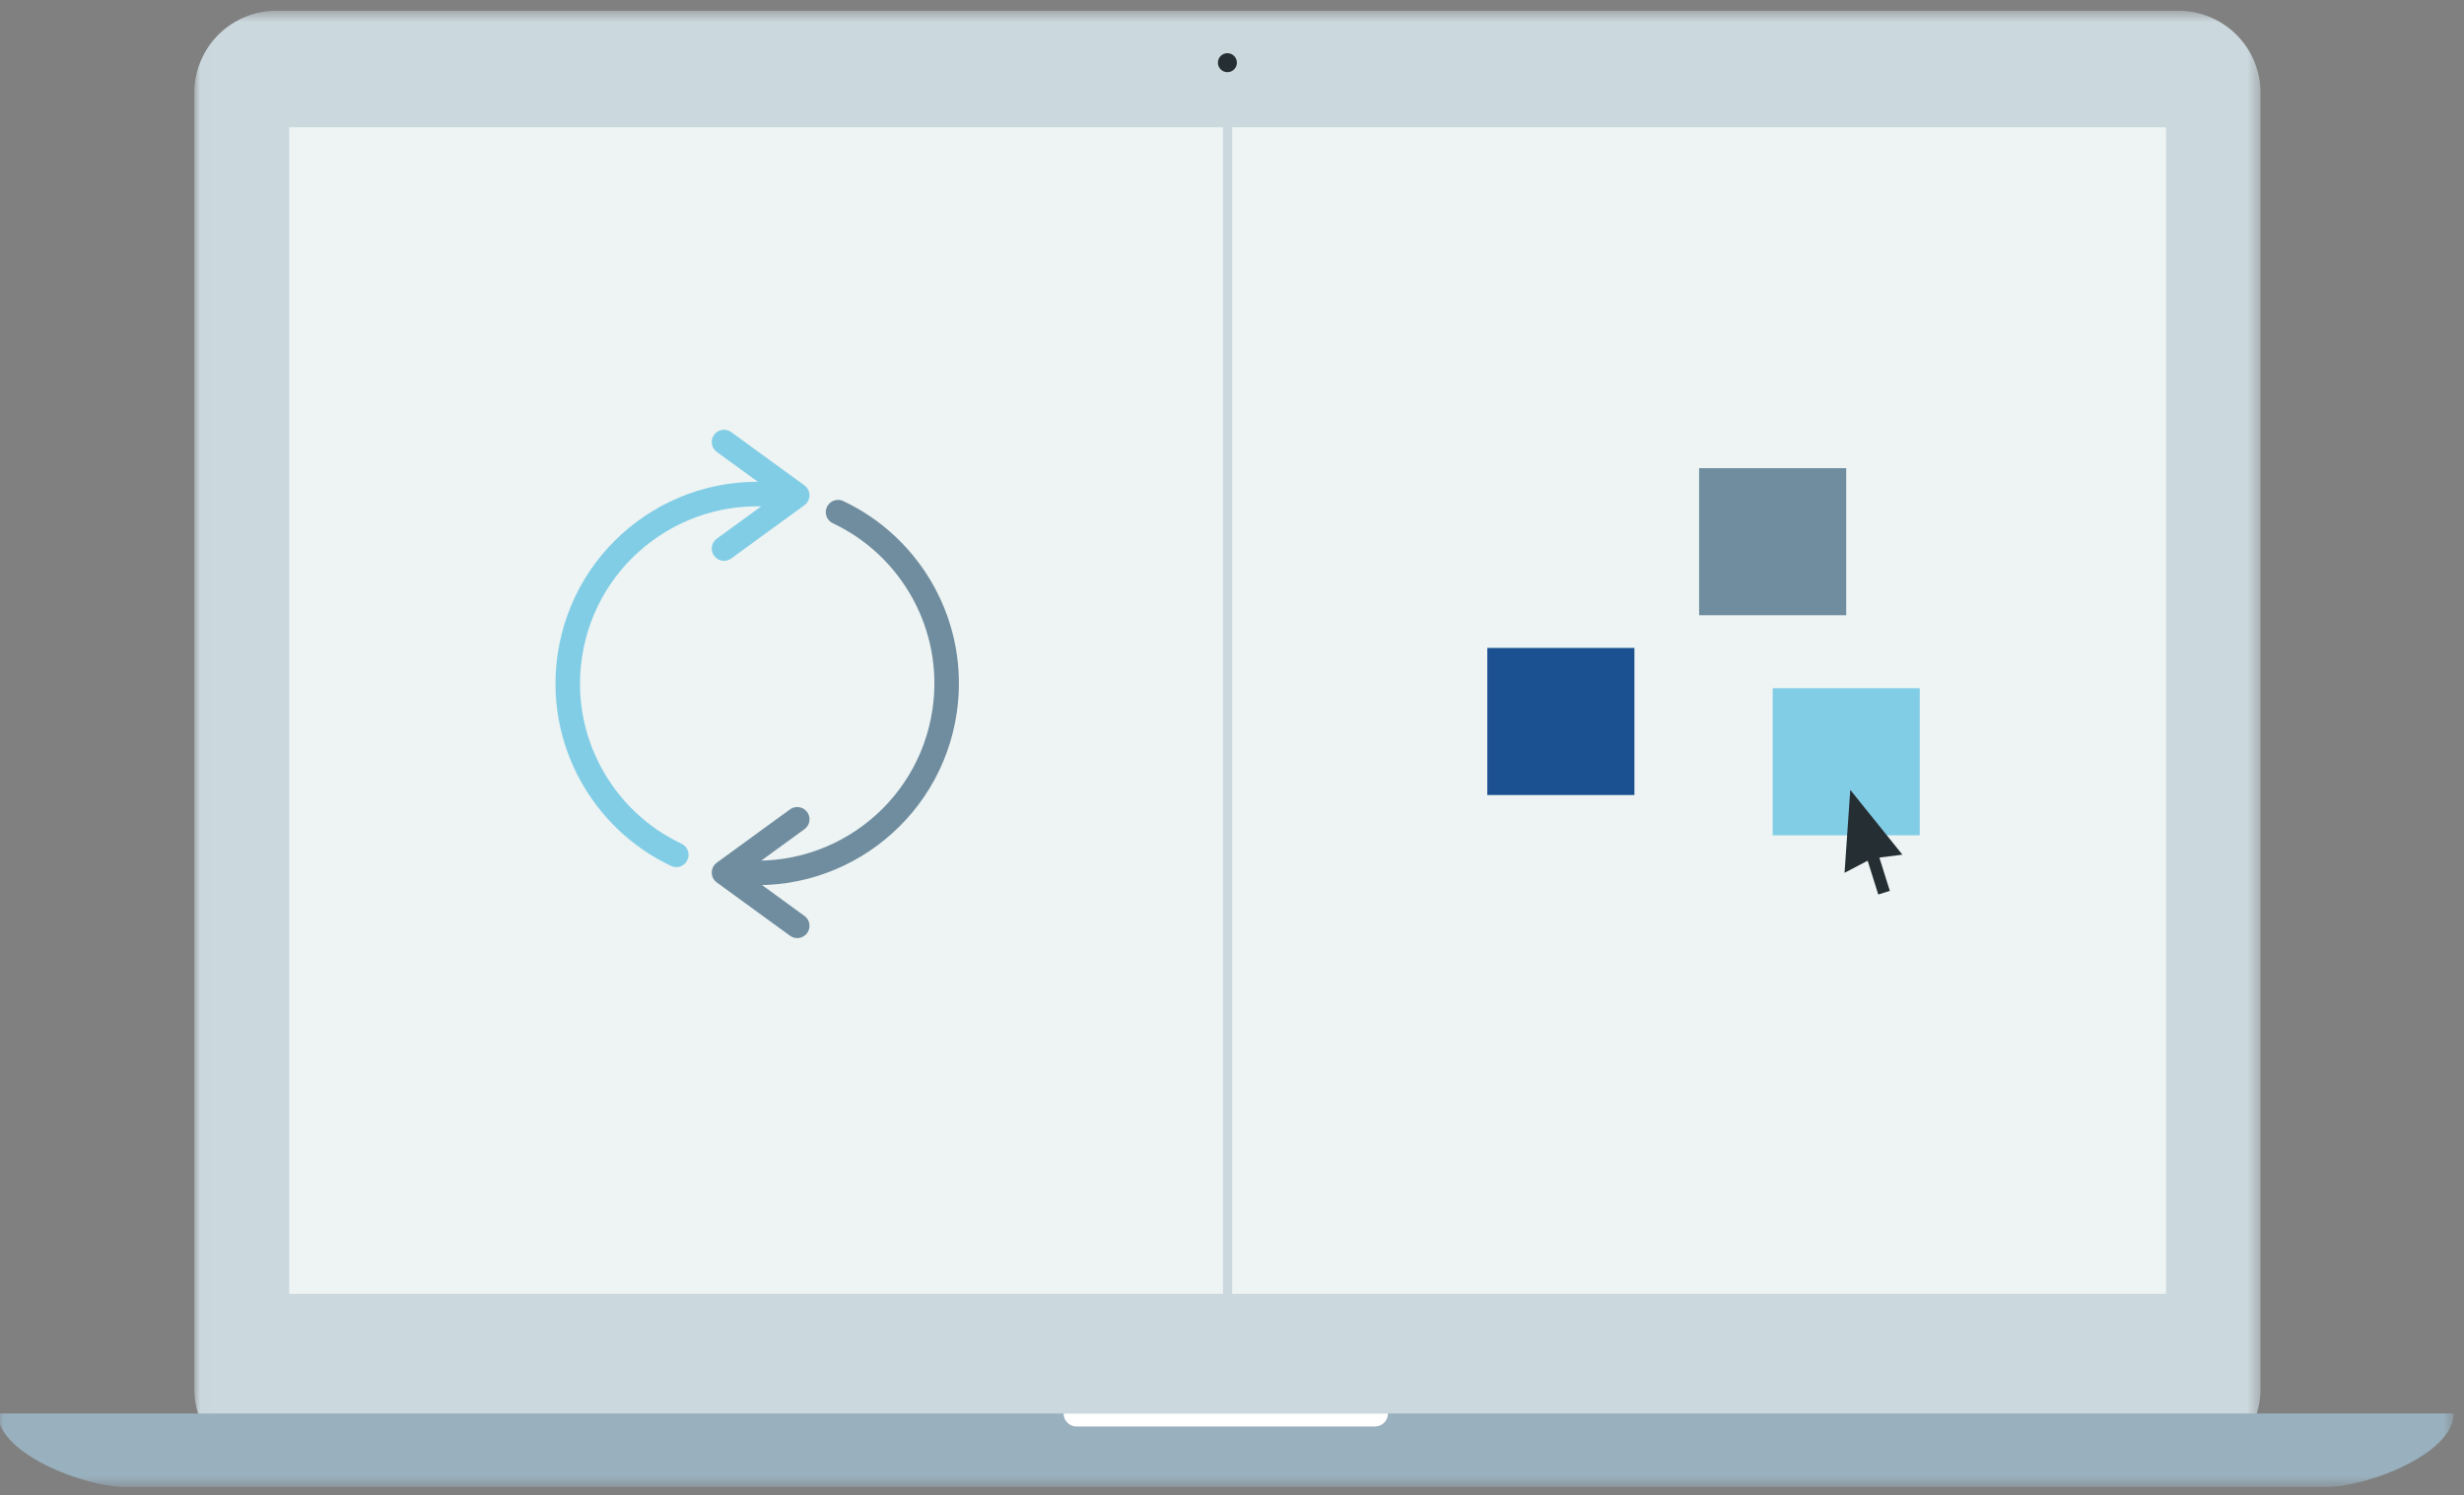 <svg width="201" height="122" viewBox="0 0 201 122" xmlns="http://www.w3.org/2000/svg" xmlns:xlink="http://www.w3.org/1999/xlink"><rect x="0" y="0" width="201" height="122" fill="#808080" stroke="none"/><defs><path id="a" d="M168.577.571H.024v119.132h168.553z"/><path id="c" d="M0 121.429h200.332V1H0z"/></defs><g transform="translate(-.174 -.121)" fill="none" fill-rule="evenodd"><g transform="translate(16 .429)"><mask id="b" fill="#fff"><use xlink:href="#a"/></mask><path d="M161.881 119.703H6.72a6.696 6.696 0 0 1-6.696-6.696V7.267A6.696 6.696 0 0 1 6.72.57H161.88a6.696 6.696 0 0 1 6.696 6.696v105.741a6.696 6.696 0 0 1-6.696 6.696" fill="#CBD8DE" mask="url(#b)"/></g><mask id="d" fill="#fff"><use xlink:href="#c"/></mask><path fill="#EDF4F3" mask="url(#d)" d="M23.391 106.049h153.85V10.13H23.391z"/><path stroke="#CBD8DE" stroke-width=".75" mask="url(#d)" d="M23.391 106.049h153.85V10.13H23.391z"/><path fill="#EDF4F3" mask="url(#d)" d="M100.316 106.049h76.925V10.13h-76.925z"/><path stroke="#CBD8DE" stroke-width=".75" mask="url(#d)" d="M100.316 106.049h76.925V10.13h-76.925z"/><path d="M189.965 121.429H10.366C7.071 121.429 0 118.733 0 115.438h200.332c0 3.295-7.072 5.991-10.367 5.991" fill="#99B1BF" mask="url(#d)"/><path d="M87.996 116.499h24.34c.585 0 1.061-.477 1.061-1.061H86.934c0 .584.478 1.06 1.062 1.06" fill="#FFF" mask="url(#d)"/><path d="M101.072 5.235a.772.772 0 1 1-1.545 0 .772.772 0 0 1 1.545 0" fill="#252E33" mask="url(#d)"/><path d="M68.538 41.904c5.996 2.826 9.707 9.328 8.693 16.226-1.241 8.443-9.091 14.282-17.535 13.04" stroke="#708DA0" stroke-width="2" stroke-linecap="round" mask="url(#d)"/><path d="M55.343 69.86c-5.993-2.828-9.702-9.329-8.688-16.224 1.24-8.444 9.09-14.283 17.535-13.042" stroke="#82CDE6" stroke-width="2" stroke-linecap="round" mask="url(#d)"/><path stroke="#82CDE6" stroke-width="2" stroke-linecap="round" stroke-linejoin="round" mask="url(#d)" d="M59.235 36.182l2.986 2.173 2.987 2.173-2.987 2.173-2.986 2.173"/><path stroke="#708DA0" stroke-width="2" stroke-linecap="round" stroke-linejoin="round" mask="url(#d)" d="M65.208 75.653l-2.986-2.173-2.987-2.173 2.987-2.173 2.986-2.173"/><path fill="#82CDE6" mask="url(#d)" d="M144.778 68.268h12v-12h-12z"/><path fill="#1C5191" mask="url(#d)" d="M121.5 64.981h12v-12h-12z"/><path fill="#708DA0" mask="url(#d)" d="M138.778 50.315h12v-12h-12z"/><path fill="#252E33" mask="url(#d)" d="M151.11 64.56l2.125 2.643 2.125 2.644-2.492.314-2.225 1.166.233-3.384z"/><path fill="#252E33" mask="url(#d)" d="M154.336 72.801l-.943.296-1.726-5.502.942-.296z"/></g></svg>